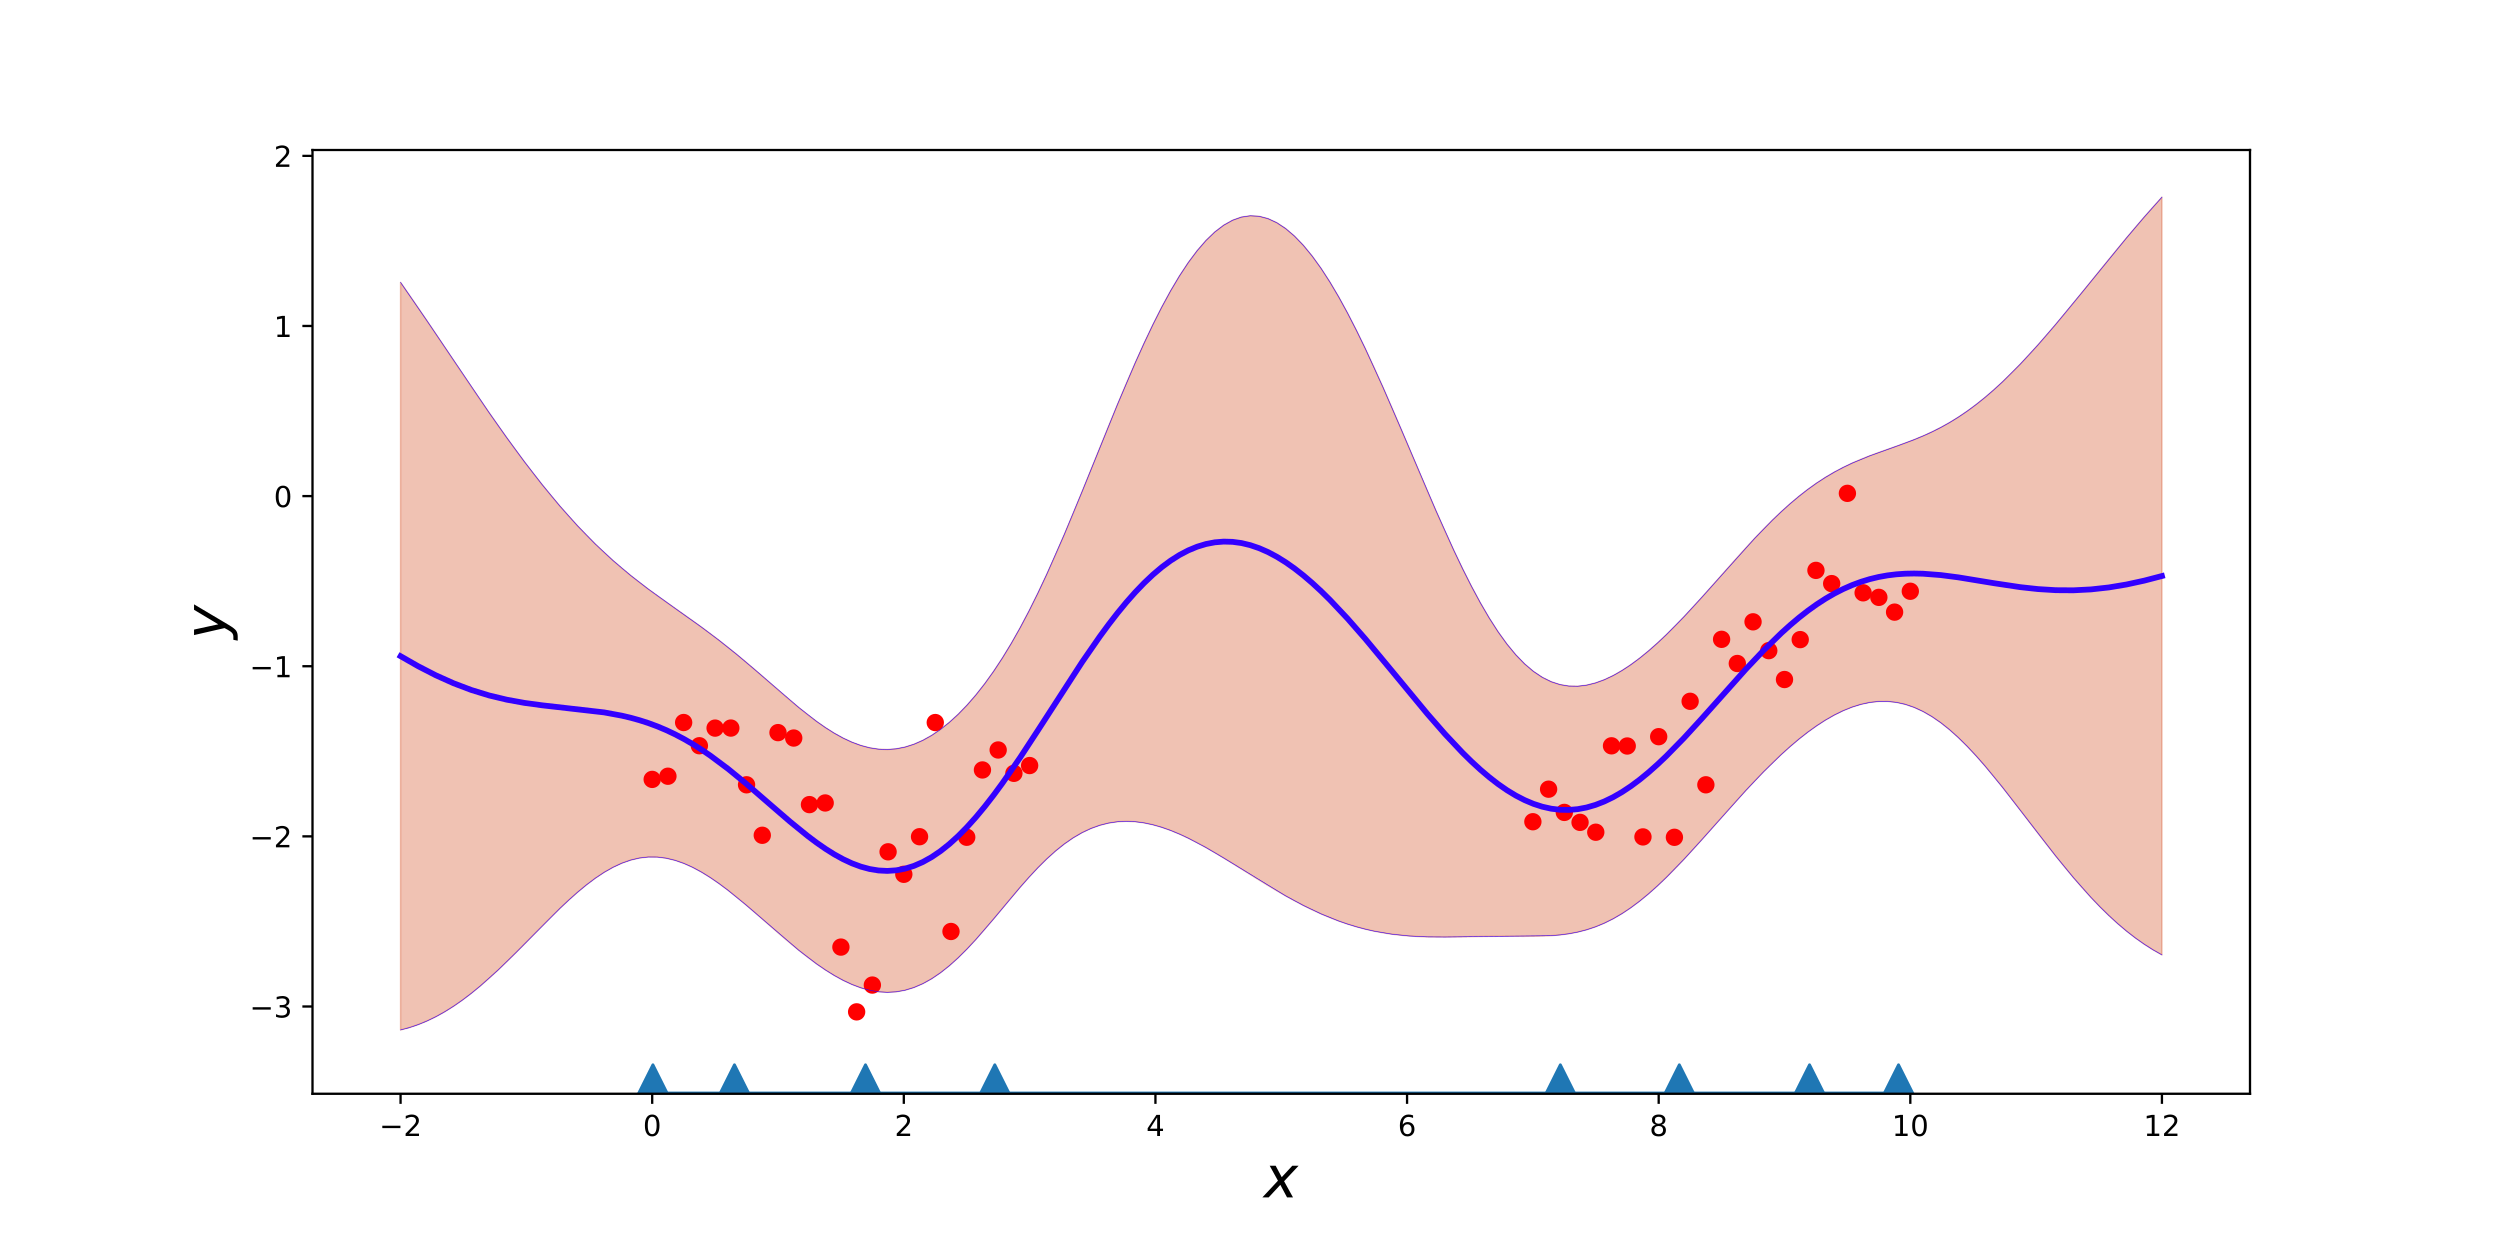 <?xml version="1.0" encoding="utf-8" standalone="no"?>
<!DOCTYPE svg PUBLIC "-//W3C//DTD SVG 1.1//EN"
  "http://www.w3.org/Graphics/SVG/1.1/DTD/svg11.dtd">
<!-- Created with matplotlib (http://matplotlib.org/) -->
<svg height="432pt" version="1.1" viewBox="0 0 864 432" width="864pt" xmlns="http://www.w3.org/2000/svg" xmlns:xlink="http://www.w3.org/1999/xlink">
 <defs>
  <style type="text/css">
*{stroke-linecap:butt;stroke-linejoin:round;}
  </style>
 </defs>
 <g id="figure_1">
  <g id="patch_1">
   <path d="M 0 432 
L 864 432 
L 864 0 
L 0 0 
z
" style="fill:none;"/>
  </g>
  <g id="axes_1">
   <g id="patch_2">
    <path d="M 108 378 
L 777.6 378 
L 777.6 51.84 
L 108 51.84 
z
" style="fill:none;"/>
   </g>
   <g id="patch_3">
    <path clip-path="url(#p004c464f3c)" d="M 138.436 97.595 
L 141.495 101.981 
L 144.554 106.429 
L 147.613 110.926 
L 150.672 115.458 
L 153.731 120.011 
L 156.79 124.571 
L 159.849 129.122 
L 162.908 133.651 
L 165.967 138.143 
L 169.026 142.585 
L 172.085 146.963 
L 175.144 151.265 
L 178.202 155.479 
L 181.261 159.595 
L 184.32 163.602 
L 187.379 167.491 
L 190.438 171.255 
L 193.497 174.888 
L 196.556 178.382 
L 199.615 181.736 
L 202.674 184.945 
L 205.733 188.01 
L 208.792 190.931 
L 211.851 193.711 
L 214.91 196.359 
L 217.969 198.882 
L 221.028 201.294 
L 224.086 203.612 
L 227.145 205.854 
L 230.204 208.043 
L 233.263 210.203 
L 236.322 212.357 
L 239.381 214.529 
L 242.44 216.738 
L 245.499 219.001 
L 248.558 221.331 
L 251.617 223.735 
L 254.676 226.214 
L 257.735 228.762 
L 260.794 231.369 
L 263.853 234.017 
L 266.911 236.687 
L 269.97 239.35 
L 273.029 241.978 
L 276.088 244.538 
L 279.147 246.994 
L 282.206 249.312 
L 285.265 251.455 
L 288.324 253.39 
L 291.383 255.084 
L 294.442 256.507 
L 297.501 257.633 
L 300.56 258.441 
L 303.619 258.912 
L 306.678 259.032 
L 309.737 258.792 
L 312.795 258.187 
L 315.854 257.213 
L 318.913 255.871 
L 321.972 254.162 
L 325.031 252.088 
L 328.09 249.652 
L 331.149 246.855 
L 334.208 243.696 
L 337.267 240.174 
L 340.326 236.285 
L 343.385 232.021 
L 346.444 227.379 
L 349.503 222.354 
L 352.562 216.944 
L 355.62 211.156 
L 358.679 205.001 
L 361.738 198.504 
L 364.797 191.697 
L 367.856 184.621 
L 370.915 177.329 
L 373.974 169.877 
L 377.033 162.328 
L 380.092 154.746 
L 383.151 147.199 
L 386.21 139.751 
L 389.269 132.466 
L 392.328 125.406 
L 395.387 118.628 
L 398.445 112.188 
L 401.504 106.134 
L 404.563 100.513 
L 407.622 95.365 
L 410.681 90.726 
L 413.74 86.629 
L 416.799 83.099 
L 419.858 80.159 
L 422.917 77.826 
L 425.976 76.113 
L 429.035 75.028 
L 432.094 74.574 
L 435.153 74.75 
L 438.212 75.554 
L 441.271 76.974 
L 444.329 78.999 
L 447.388 81.612 
L 450.447 84.793 
L 453.506 88.517 
L 456.565 92.757 
L 459.624 97.482 
L 462.683 102.657 
L 465.742 108.247 
L 468.801 114.208 
L 471.86 120.5 
L 474.919 127.074 
L 477.978 133.882 
L 481.037 140.873 
L 484.096 147.992 
L 487.154 155.186 
L 490.213 162.395 
L 493.272 169.562 
L 496.331 176.626 
L 499.39 183.529 
L 502.449 190.211 
L 505.508 196.612 
L 508.567 202.678 
L 511.626 208.354 
L 514.685 213.593 
L 517.744 218.353 
L 520.803 222.599 
L 523.862 226.306 
L 526.921 229.46 
L 529.98 232.056 
L 533.038 234.1 
L 536.097 235.608 
L 539.156 236.601 
L 542.215 237.109 
L 545.274 237.162 
L 548.333 236.793 
L 551.392 236.034 
L 554.451 234.918 
L 557.51 233.474 
L 560.569 231.729 
L 563.628 229.709 
L 566.687 227.439 
L 569.746 224.943 
L 572.805 222.243 
L 575.863 219.361 
L 578.922 216.321 
L 581.981 213.146 
L 585.04 209.861 
L 588.099 206.491 
L 591.158 203.063 
L 594.217 199.603 
L 597.276 196.14 
L 600.335 192.702 
L 603.394 189.316 
L 606.453 186.01 
L 609.512 182.809 
L 612.571 179.737 
L 615.63 176.815 
L 618.689 174.06 
L 621.747 171.488 
L 624.806 169.106 
L 627.865 166.92 
L 630.924 164.931 
L 633.983 163.131 
L 637.042 161.509 
L 640.101 160.048 
L 643.16 158.727 
L 646.219 157.516 
L 649.278 156.385 
L 652.337 155.299 
L 655.396 154.221 
L 658.455 153.115 
L 661.514 151.945 
L 664.572 150.679 
L 667.631 149.288 
L 670.69 147.748 
L 673.749 146.042 
L 676.808 144.156 
L 679.867 142.083 
L 682.926 139.82 
L 685.985 137.369 
L 689.044 134.735 
L 692.103 131.926 
L 695.162 128.952 
L 698.221 125.825 
L 701.28 122.56 
L 704.339 119.171 
L 707.398 115.675 
L 710.456 112.088 
L 713.515 108.428 
L 716.574 104.712 
L 719.633 100.958 
L 722.692 97.183 
L 725.751 93.405 
L 728.81 89.639 
L 731.869 85.902 
L 734.928 82.209 
L 737.987 78.574 
L 741.046 75.01 
L 744.105 71.528 
L 747.164 68.14 
L 747.164 330.008 
L 744.105 328.275 
L 741.046 326.329 
L 737.987 324.168 
L 734.928 321.791 
L 731.869 319.2 
L 728.81 316.4 
L 725.751 313.4 
L 722.692 310.208 
L 719.633 306.84 
L 716.574 303.31 
L 713.515 299.638 
L 710.456 295.846 
L 707.398 291.959 
L 704.339 288.005 
L 701.28 284.013 
L 698.221 280.017 
L 695.162 276.049 
L 692.103 272.147 
L 689.044 268.347 
L 685.985 264.688 
L 682.926 261.205 
L 679.867 257.936 
L 676.808 254.915 
L 673.749 252.173 
L 670.69 249.737 
L 667.631 247.631 
L 664.572 245.871 
L 661.514 244.466 
L 658.455 243.423 
L 655.396 242.739 
L 652.337 242.408 
L 649.278 242.419 
L 646.219 242.76 
L 643.16 243.414 
L 640.101 244.365 
L 637.042 245.598 
L 633.983 247.094 
L 630.924 248.838 
L 627.865 250.816 
L 624.806 253.01 
L 621.747 255.407 
L 618.689 257.991 
L 615.63 260.747 
L 612.571 263.659 
L 609.512 266.71 
L 606.453 269.882 
L 603.394 273.155 
L 600.335 276.51 
L 597.276 279.923 
L 594.217 283.37 
L 591.158 286.826 
L 588.099 290.264 
L 585.04 293.655 
L 581.981 296.971 
L 578.922 300.183 
L 575.863 303.26 
L 572.805 306.176 
L 569.746 308.904 
L 566.687 311.421 
L 563.628 313.707 
L 560.569 315.746 
L 557.51 317.529 
L 554.451 319.052 
L 551.392 320.318 
L 548.333 321.337 
L 545.274 322.126 
L 542.215 322.707 
L 539.156 323.109 
L 536.097 323.365 
L 533.038 323.508 
L 529.98 323.573 
L 526.921 323.591 
L 523.862 323.586 
L 520.803 323.579 
L 517.744 323.584 
L 514.685 323.606 
L 511.626 323.646 
L 508.567 323.698 
L 505.508 323.756 
L 502.449 323.806 
L 499.39 323.836 
L 496.331 323.833 
L 493.272 323.783 
L 490.213 323.672 
L 487.154 323.488 
L 484.096 323.22 
L 481.037 322.857 
L 477.978 322.39 
L 474.919 321.814 
L 471.86 321.121 
L 468.801 320.308 
L 465.742 319.374 
L 462.683 318.317 
L 459.624 317.14 
L 456.565 315.846 
L 453.506 314.439 
L 450.447 312.927 
L 447.388 311.318 
L 444.329 309.623 
L 441.271 307.853 
L 438.212 306.023 
L 435.153 304.146 
L 432.094 302.24 
L 429.035 300.322 
L 425.976 298.411 
L 422.917 296.527 
L 419.858 294.691 
L 416.799 292.924 
L 413.74 291.249 
L 410.681 289.687 
L 407.622 288.263 
L 404.563 286.998 
L 401.504 285.915 
L 398.445 285.037 
L 395.387 284.386 
L 392.328 283.982 
L 389.269 283.845 
L 386.21 283.995 
L 383.151 284.448 
L 380.092 285.219 
L 377.033 286.32 
L 373.974 287.759 
L 370.915 289.539 
L 367.856 291.658 
L 364.797 294.105 
L 361.738 296.862 
L 358.679 299.899 
L 355.62 303.177 
L 352.562 306.646 
L 349.503 310.25 
L 346.444 313.923 
L 343.385 317.598 
L 340.326 321.207 
L 337.267 324.684 
L 334.208 327.971 
L 331.149 331.013 
L 328.09 333.765 
L 325.031 336.192 
L 321.972 338.266 
L 318.913 339.968 
L 315.854 341.287 
L 312.795 342.221 
L 309.737 342.772 
L 306.678 342.948 
L 303.619 342.764 
L 300.56 342.236 
L 297.501 341.385 
L 294.442 340.234 
L 291.383 338.806 
L 288.324 337.127 
L 285.265 335.223 
L 282.206 333.123 
L 279.147 330.852 
L 276.088 328.441 
L 273.029 325.917 
L 269.97 323.311 
L 266.911 320.653 
L 263.853 317.974 
L 260.794 315.306 
L 257.735 312.682 
L 254.676 310.135 
L 251.617 307.699 
L 248.558 305.409 
L 245.499 303.299 
L 242.44 301.404 
L 239.381 299.755 
L 236.322 298.384 
L 233.263 297.32 
L 230.204 296.586 
L 227.145 296.202 
L 224.086 296.181 
L 221.028 296.528 
L 217.969 297.244 
L 214.91 298.319 
L 211.851 299.739 
L 208.792 301.481 
L 205.733 303.519 
L 202.674 305.821 
L 199.615 308.353 
L 196.556 311.078 
L 193.497 313.958 
L 190.438 316.953 
L 187.379 320.025 
L 184.32 323.138 
L 181.261 326.254 
L 178.202 329.34 
L 175.144 332.364 
L 172.085 335.295 
L 169.026 338.107 
L 165.967 340.777 
L 162.908 343.283 
L 159.849 345.607 
L 156.79 347.735 
L 153.731 349.655 
L 150.672 351.359 
L 147.613 352.842 
L 144.554 354.101 
L 141.495 355.137 
L 138.436 355.951 
z
" style="fill:#cc3300;opacity:0.3;stroke:#cc3300;stroke-linejoin:miter;stroke-width:0.5;"/>
   </g>
   <g id="matplotlib.axis_1">
    <g id="xtick_1">
     <g id="line2d_1">
      <defs>
       <path d="M 0 0 
L 0 3.5 
" id="m54a37ba4bb" style="stroke:#000000;stroke-width:0.8;"/>
      </defs>
      <g>
       <use style="stroke:#000000;stroke-width:0.8;" x="138.436" xlink:href="#m54a37ba4bb" y="378"/>
      </g>
     </g>
     <g id="text_1">
      <!-- −2 -->
      <defs>
       <path d="M 10.594 35.5 
L 73.188 35.5 
L 73.188 27.203 
L 10.594 27.203 
z
" id="DejaVuSans-2212"/>
       <path d="M 19.188 8.297 
L 53.609 8.297 
L 53.609 0 
L 7.328 0 
L 7.328 8.297 
Q 12.938 14.109 22.625 23.891 
Q 32.328 33.688 34.812 36.531 
Q 39.547 41.844 41.422 45.531 
Q 43.312 49.219 43.312 52.781 
Q 43.312 58.594 39.234 62.25 
Q 35.156 65.922 28.609 65.922 
Q 23.969 65.922 18.812 64.312 
Q 13.672 62.703 7.812 59.422 
L 7.812 69.391 
Q 13.766 71.781 18.938 73 
Q 24.125 74.219 28.422 74.219 
Q 39.75 74.219 46.484 68.547 
Q 53.219 62.891 53.219 53.422 
Q 53.219 48.922 51.531 44.891 
Q 49.859 40.875 45.406 35.406 
Q 44.188 33.984 37.641 27.219 
Q 31.109 20.453 19.188 8.297 
z
" id="DejaVuSans-32"/>
      </defs>
      <g transform="translate(131.065 392.598)scale(0.1 -0.1)">
       <use xlink:href="#DejaVuSans-2212"/>
       <use x="83.789" xlink:href="#DejaVuSans-32"/>
      </g>
     </g>
    </g>
    <g id="xtick_2">
     <g id="line2d_2">
      <g>
       <use style="stroke:#000000;stroke-width:0.8;" x="225.397" xlink:href="#m54a37ba4bb" y="378"/>
      </g>
     </g>
     <g id="text_2">
      <!-- 0 -->
      <defs>
       <path d="M 31.781 66.406 
Q 24.172 66.406 20.328 58.906 
Q 16.5 51.422 16.5 36.375 
Q 16.5 21.391 20.328 13.891 
Q 24.172 6.391 31.781 6.391 
Q 39.453 6.391 43.281 13.891 
Q 47.125 21.391 47.125 36.375 
Q 47.125 51.422 43.281 58.906 
Q 39.453 66.406 31.781 66.406 
z
M 31.781 74.219 
Q 44.047 74.219 50.516 64.516 
Q 56.984 54.828 56.984 36.375 
Q 56.984 17.969 50.516 8.266 
Q 44.047 -1.422 31.781 -1.422 
Q 19.531 -1.422 13.062 8.266 
Q 6.594 17.969 6.594 36.375 
Q 6.594 54.828 13.062 64.516 
Q 19.531 74.219 31.781 74.219 
z
" id="DejaVuSans-30"/>
      </defs>
      <g transform="translate(222.216 392.598)scale(0.1 -0.1)">
       <use xlink:href="#DejaVuSans-30"/>
      </g>
     </g>
    </g>
    <g id="xtick_3">
     <g id="line2d_3">
      <g>
       <use style="stroke:#000000;stroke-width:0.8;" x="312.358" xlink:href="#m54a37ba4bb" y="378"/>
      </g>
     </g>
     <g id="text_3">
      <!-- 2 -->
      <g transform="translate(309.177 392.598)scale(0.1 -0.1)">
       <use xlink:href="#DejaVuSans-32"/>
      </g>
     </g>
    </g>
    <g id="xtick_4">
     <g id="line2d_4">
      <g>
       <use style="stroke:#000000;stroke-width:0.8;" x="399.319" xlink:href="#m54a37ba4bb" y="378"/>
      </g>
     </g>
     <g id="text_4">
      <!-- 4 -->
      <defs>
       <path d="M 37.797 64.312 
L 12.891 25.391 
L 37.797 25.391 
z
M 35.203 72.906 
L 47.609 72.906 
L 47.609 25.391 
L 58.016 25.391 
L 58.016 17.188 
L 47.609 17.188 
L 47.609 0 
L 37.797 0 
L 37.797 17.188 
L 4.891 17.188 
L 4.891 26.703 
z
" id="DejaVuSans-34"/>
      </defs>
      <g transform="translate(396.138 392.598)scale(0.1 -0.1)">
       <use xlink:href="#DejaVuSans-34"/>
      </g>
     </g>
    </g>
    <g id="xtick_5">
     <g id="line2d_5">
      <g>
       <use style="stroke:#000000;stroke-width:0.8;" x="486.281" xlink:href="#m54a37ba4bb" y="378"/>
      </g>
     </g>
     <g id="text_5">
      <!-- 6 -->
      <defs>
       <path d="M 33.016 40.375 
Q 26.375 40.375 22.484 35.828 
Q 18.609 31.297 18.609 23.391 
Q 18.609 15.531 22.484 10.953 
Q 26.375 6.391 33.016 6.391 
Q 39.656 6.391 43.531 10.953 
Q 47.406 15.531 47.406 23.391 
Q 47.406 31.297 43.531 35.828 
Q 39.656 40.375 33.016 40.375 
z
M 52.594 71.297 
L 52.594 62.312 
Q 48.875 64.062 45.094 64.984 
Q 41.312 65.922 37.594 65.922 
Q 27.828 65.922 22.672 59.328 
Q 17.531 52.734 16.797 39.406 
Q 19.672 43.656 24.016 45.922 
Q 28.375 48.188 33.594 48.188 
Q 44.578 48.188 50.953 41.516 
Q 57.328 34.859 57.328 23.391 
Q 57.328 12.156 50.688 5.359 
Q 44.047 -1.422 33.016 -1.422 
Q 20.359 -1.422 13.672 8.266 
Q 6.984 17.969 6.984 36.375 
Q 6.984 53.656 15.188 63.938 
Q 23.391 74.219 37.203 74.219 
Q 40.922 74.219 44.703 73.484 
Q 48.484 72.75 52.594 71.297 
z
" id="DejaVuSans-36"/>
      </defs>
      <g transform="translate(483.099 392.598)scale(0.1 -0.1)">
       <use xlink:href="#DejaVuSans-36"/>
      </g>
     </g>
    </g>
    <g id="xtick_6">
     <g id="line2d_6">
      <g>
       <use style="stroke:#000000;stroke-width:0.8;" x="573.242" xlink:href="#m54a37ba4bb" y="378"/>
      </g>
     </g>
     <g id="text_6">
      <!-- 8 -->
      <defs>
       <path d="M 31.781 34.625 
Q 24.75 34.625 20.719 30.859 
Q 16.703 27.094 16.703 20.516 
Q 16.703 13.922 20.719 10.156 
Q 24.75 6.391 31.781 6.391 
Q 38.812 6.391 42.859 10.172 
Q 46.922 13.969 46.922 20.516 
Q 46.922 27.094 42.891 30.859 
Q 38.875 34.625 31.781 34.625 
z
M 21.922 38.812 
Q 15.578 40.375 12.031 44.719 
Q 8.5 49.078 8.5 55.328 
Q 8.5 64.062 14.719 69.141 
Q 20.953 74.219 31.781 74.219 
Q 42.672 74.219 48.875 69.141 
Q 55.078 64.062 55.078 55.328 
Q 55.078 49.078 51.531 44.719 
Q 48 40.375 41.703 38.812 
Q 48.828 37.156 52.797 32.312 
Q 56.781 27.484 56.781 20.516 
Q 56.781 9.906 50.312 4.234 
Q 43.844 -1.422 31.781 -1.422 
Q 19.734 -1.422 13.25 4.234 
Q 6.781 9.906 6.781 20.516 
Q 6.781 27.484 10.781 32.312 
Q 14.797 37.156 21.922 38.812 
z
M 18.312 54.391 
Q 18.312 48.734 21.844 45.562 
Q 25.391 42.391 31.781 42.391 
Q 38.141 42.391 41.719 45.562 
Q 45.312 48.734 45.312 54.391 
Q 45.312 60.062 41.719 63.234 
Q 38.141 66.406 31.781 66.406 
Q 25.391 66.406 21.844 63.234 
Q 18.312 60.062 18.312 54.391 
z
" id="DejaVuSans-38"/>
      </defs>
      <g transform="translate(570.06 392.598)scale(0.1 -0.1)">
       <use xlink:href="#DejaVuSans-38"/>
      </g>
     </g>
    </g>
    <g id="xtick_7">
     <g id="line2d_7">
      <g>
       <use style="stroke:#000000;stroke-width:0.8;" x="660.203" xlink:href="#m54a37ba4bb" y="378"/>
      </g>
     </g>
     <g id="text_7">
      <!-- 10 -->
      <defs>
       <path d="M 12.406 8.297 
L 28.516 8.297 
L 28.516 63.922 
L 10.984 60.406 
L 10.984 69.391 
L 28.422 72.906 
L 38.281 72.906 
L 38.281 8.297 
L 54.391 8.297 
L 54.391 0 
L 12.406 0 
z
" id="DejaVuSans-31"/>
      </defs>
      <g transform="translate(653.84 392.598)scale(0.1 -0.1)">
       <use xlink:href="#DejaVuSans-31"/>
       <use x="63.623" xlink:href="#DejaVuSans-30"/>
      </g>
     </g>
    </g>
    <g id="xtick_8">
     <g id="line2d_8">
      <g>
       <use style="stroke:#000000;stroke-width:0.8;" x="747.164" xlink:href="#m54a37ba4bb" y="378"/>
      </g>
     </g>
     <g id="text_8">
      <!-- 12 -->
      <g transform="translate(740.801 392.598)scale(0.1 -0.1)">
       <use xlink:href="#DejaVuSans-31"/>
       <use x="63.623" xlink:href="#DejaVuSans-32"/>
      </g>
     </g>
    </g>
    <g id="text_9">
     <!-- $x$ -->
     <defs>
      <path d="M 60.016 54.688 
L 34.906 27.875 
L 50.297 0 
L 39.984 0 
L 28.422 21.688 
L 8.297 0 
L -2.594 0 
L 24.312 28.812 
L 10.016 54.688 
L 20.312 54.688 
L 30.812 34.906 
L 49.125 54.688 
z
" id="DejaVuSans-Oblique-78"/>
     </defs>
     <g transform="translate(436.8 413.875)scale(0.2 -0.2)">
      <use transform="translate(0 0.312)" xlink:href="#DejaVuSans-Oblique-78"/>
     </g>
    </g>
   </g>
   <g id="matplotlib.axis_2">
    <g id="ytick_1">
     <g id="line2d_9">
      <defs>
       <path d="M 0 0 
L -3.5 0 
" id="m4642909f10" style="stroke:#000000;stroke-width:0.8;"/>
      </defs>
      <g>
       <use style="stroke:#000000;stroke-width:0.8;" x="108" xlink:href="#m4642909f10" y="347.845"/>
      </g>
     </g>
     <g id="text_10">
      <!-- −3 -->
      <defs>
       <path d="M 40.578 39.312 
Q 47.656 37.797 51.625 33 
Q 55.609 28.219 55.609 21.188 
Q 55.609 10.406 48.188 4.484 
Q 40.766 -1.422 27.094 -1.422 
Q 22.516 -1.422 17.656 -0.516 
Q 12.797 0.391 7.625 2.203 
L 7.625 11.719 
Q 11.719 9.328 16.594 8.109 
Q 21.484 6.891 26.812 6.891 
Q 36.078 6.891 40.938 10.547 
Q 45.797 14.203 45.797 21.188 
Q 45.797 27.641 41.281 31.266 
Q 36.766 34.906 28.719 34.906 
L 20.219 34.906 
L 20.219 43.016 
L 29.109 43.016 
Q 36.375 43.016 40.234 45.922 
Q 44.094 48.828 44.094 54.297 
Q 44.094 59.906 40.109 62.906 
Q 36.141 65.922 28.719 65.922 
Q 24.656 65.922 20.016 65.031 
Q 15.375 64.156 9.812 62.312 
L 9.812 71.094 
Q 15.438 72.656 20.344 73.438 
Q 25.25 74.219 29.594 74.219 
Q 40.828 74.219 47.359 69.109 
Q 53.906 64.016 53.906 55.328 
Q 53.906 49.266 50.438 45.094 
Q 46.969 40.922 40.578 39.312 
z
" id="DejaVuSans-33"/>
      </defs>
      <g transform="translate(86.258 351.644)scale(0.1 -0.1)">
       <use xlink:href="#DejaVuSans-2212"/>
       <use x="83.789" xlink:href="#DejaVuSans-33"/>
      </g>
     </g>
    </g>
    <g id="ytick_2">
     <g id="line2d_10">
      <g>
       <use style="stroke:#000000;stroke-width:0.8;" x="108" xlink:href="#m4642909f10" y="289.049"/>
      </g>
     </g>
     <g id="text_11">
      <!-- −2 -->
      <g transform="translate(86.258 292.848)scale(0.1 -0.1)">
       <use xlink:href="#DejaVuSans-2212"/>
       <use x="83.789" xlink:href="#DejaVuSans-32"/>
      </g>
     </g>
    </g>
    <g id="ytick_3">
     <g id="line2d_11">
      <g>
       <use style="stroke:#000000;stroke-width:0.8;" x="108" xlink:href="#m4642909f10" y="230.254"/>
      </g>
     </g>
     <g id="text_12">
      <!-- −1 -->
      <g transform="translate(86.258 234.053)scale(0.1 -0.1)">
       <use xlink:href="#DejaVuSans-2212"/>
       <use x="83.789" xlink:href="#DejaVuSans-31"/>
      </g>
     </g>
    </g>
    <g id="ytick_4">
     <g id="line2d_12">
      <g>
       <use style="stroke:#000000;stroke-width:0.8;" x="108" xlink:href="#m4642909f10" y="171.458"/>
      </g>
     </g>
     <g id="text_13">
      <!-- 0 -->
      <g transform="translate(94.638 175.257)scale(0.1 -0.1)">
       <use xlink:href="#DejaVuSans-30"/>
      </g>
     </g>
    </g>
    <g id="ytick_5">
     <g id="line2d_13">
      <g>
       <use style="stroke:#000000;stroke-width:0.8;" x="108" xlink:href="#m4642909f10" y="112.662"/>
      </g>
     </g>
     <g id="text_14">
      <!-- 1 -->
      <g transform="translate(94.638 116.462)scale(0.1 -0.1)">
       <use xlink:href="#DejaVuSans-31"/>
      </g>
     </g>
    </g>
    <g id="ytick_6">
     <g id="line2d_14">
      <g>
       <use style="stroke:#000000;stroke-width:0.8;" x="108" xlink:href="#m4642909f10" y="53.867"/>
      </g>
     </g>
     <g id="text_15">
      <!-- 2 -->
      <g transform="translate(94.638 57.666)scale(0.1 -0.1)">
       <use xlink:href="#DejaVuSans-32"/>
      </g>
     </g>
    </g>
    <g id="text_16">
     <!-- $y$ -->
     <defs>
      <path d="M 24.812 -5.078 
Q 18.562 -15.578 14.625 -18.188 
Q 10.688 -20.797 4.594 -20.797 
L -2.484 -20.797 
L -0.984 -13.281 
L 4.203 -13.281 
Q 7.953 -13.281 10.594 -11.234 
Q 13.234 -9.188 16.5 -3.219 
L 19.281 2 
L 7.172 54.688 
L 16.703 54.688 
L 25.781 12.797 
L 50.875 54.688 
L 60.297 54.688 
z
" id="DejaVuSans-Oblique-79"/>
     </defs>
     <g transform="translate(78.058 220.92)rotate(-90)scale(0.2 -0.2)">
      <use transform="translate(0 0.312)" xlink:href="#DejaVuSans-Oblique-79"/>
     </g>
    </g>
   </g>
   <g id="line2d_15">
    <defs>
     <path d="M 0 2.5 
C 0.663 2.5 1.299 2.237 1.768 1.768 
C 2.237 1.299 2.5 0.663 2.5 0 
C 2.5 -0.663 2.237 -1.299 1.768 -1.768 
C 1.299 -2.237 0.663 -2.5 0 -2.5 
C -0.663 -2.5 -1.299 -2.237 -1.768 -1.768 
C -2.237 -1.299 -2.5 -0.663 -2.5 0 
C -2.5 0.663 -2.237 1.299 -1.768 1.768 
C -1.299 2.237 -0.663 2.5 0 2.5 
z
" id="m8ef4240f0d" style="stroke:#ff0000;"/>
    </defs>
    <g clip-path="url(#p004c464f3c)">
     <use style="fill:#ff0000;stroke:#ff0000;" x="225.397" xlink:href="#m8ef4240f0d" y="269.362"/>
     <use style="fill:#ff0000;stroke:#ff0000;" x="230.832" xlink:href="#m8ef4240f0d" y="268.266"/>
     <use style="fill:#ff0000;stroke:#ff0000;" x="236.268" xlink:href="#m8ef4240f0d" y="249.704"/>
     <use style="fill:#ff0000;stroke:#ff0000;" x="241.703" xlink:href="#m8ef4240f0d" y="257.728"/>
     <use style="fill:#ff0000;stroke:#ff0000;" x="247.138" xlink:href="#m8ef4240f0d" y="251.635"/>
     <use style="fill:#ff0000;stroke:#ff0000;" x="252.573" xlink:href="#m8ef4240f0d" y="251.62"/>
     <use style="fill:#ff0000;stroke:#ff0000;" x="258.008" xlink:href="#m8ef4240f0d" y="271.226"/>
     <use style="fill:#ff0000;stroke:#ff0000;" x="263.443" xlink:href="#m8ef4240f0d" y="288.673"/>
     <use style="fill:#ff0000;stroke:#ff0000;" x="268.878" xlink:href="#m8ef4240f0d" y="253.194"/>
     <use style="fill:#ff0000;stroke:#ff0000;" x="274.313" xlink:href="#m8ef4240f0d" y="255.068"/>
     <use style="fill:#ff0000;stroke:#ff0000;" x="279.748" xlink:href="#m8ef4240f0d" y="278.076"/>
     <use style="fill:#ff0000;stroke:#ff0000;" x="285.183" xlink:href="#m8ef4240f0d" y="277.506"/>
     <use style="fill:#ff0000;stroke:#ff0000;" x="290.618" xlink:href="#m8ef4240f0d" y="327.315"/>
     <use style="fill:#ff0000;stroke:#ff0000;" x="296.053" xlink:href="#m8ef4240f0d" y="349.701"/>
     <use style="fill:#ff0000;stroke:#ff0000;" x="301.488" xlink:href="#m8ef4240f0d" y="340.438"/>
     <use style="fill:#ff0000;stroke:#ff0000;" x="306.923" xlink:href="#m8ef4240f0d" y="294.387"/>
     <use style="fill:#ff0000;stroke:#ff0000;" x="312.358" xlink:href="#m8ef4240f0d" y="302.159"/>
     <use style="fill:#ff0000;stroke:#ff0000;" x="317.794" xlink:href="#m8ef4240f0d" y="289.169"/>
     <use style="fill:#ff0000;stroke:#ff0000;" x="323.229" xlink:href="#m8ef4240f0d" y="249.716"/>
     <use style="fill:#ff0000;stroke:#ff0000;" x="328.664" xlink:href="#m8ef4240f0d" y="321.921"/>
     <use style="fill:#ff0000;stroke:#ff0000;" x="334.099" xlink:href="#m8ef4240f0d" y="289.355"/>
     <use style="fill:#ff0000;stroke:#ff0000;" x="339.534" xlink:href="#m8ef4240f0d" y="266.097"/>
     <use style="fill:#ff0000;stroke:#ff0000;" x="344.969" xlink:href="#m8ef4240f0d" y="259.193"/>
     <use style="fill:#ff0000;stroke:#ff0000;" x="350.404" xlink:href="#m8ef4240f0d" y="267.263"/>
     <use style="fill:#ff0000;stroke:#ff0000;" x="355.839" xlink:href="#m8ef4240f0d" y="264.572"/>
     <use style="fill:#ff0000;stroke:#ff0000;" x="529.761" xlink:href="#m8ef4240f0d" y="283.991"/>
     <use style="fill:#ff0000;stroke:#ff0000;" x="535.196" xlink:href="#m8ef4240f0d" y="272.743"/>
     <use style="fill:#ff0000;stroke:#ff0000;" x="540.631" xlink:href="#m8ef4240f0d" y="280.769"/>
     <use style="fill:#ff0000;stroke:#ff0000;" x="546.066" xlink:href="#m8ef4240f0d" y="284.211"/>
     <use style="fill:#ff0000;stroke:#ff0000;" x="551.501" xlink:href="#m8ef4240f0d" y="287.617"/>
     <use style="fill:#ff0000;stroke:#ff0000;" x="556.936" xlink:href="#m8ef4240f0d" y="257.755"/>
     <use style="fill:#ff0000;stroke:#ff0000;" x="562.371" xlink:href="#m8ef4240f0d" y="257.819"/>
     <use style="fill:#ff0000;stroke:#ff0000;" x="567.806" xlink:href="#m8ef4240f0d" y="289.237"/>
     <use style="fill:#ff0000;stroke:#ff0000;" x="573.242" xlink:href="#m8ef4240f0d" y="254.598"/>
     <use style="fill:#ff0000;stroke:#ff0000;" x="578.677" xlink:href="#m8ef4240f0d" y="289.371"/>
     <use style="fill:#ff0000;stroke:#ff0000;" x="584.112" xlink:href="#m8ef4240f0d" y="242.37"/>
     <use style="fill:#ff0000;stroke:#ff0000;" x="589.547" xlink:href="#m8ef4240f0d" y="271.228"/>
     <use style="fill:#ff0000;stroke:#ff0000;" x="594.982" xlink:href="#m8ef4240f0d" y="220.95"/>
     <use style="fill:#ff0000;stroke:#ff0000;" x="600.417" xlink:href="#m8ef4240f0d" y="229.304"/>
     <use style="fill:#ff0000;stroke:#ff0000;" x="605.852" xlink:href="#m8ef4240f0d" y="214.904"/>
     <use style="fill:#ff0000;stroke:#ff0000;" x="611.287" xlink:href="#m8ef4240f0d" y="224.862"/>
     <use style="fill:#ff0000;stroke:#ff0000;" x="616.722" xlink:href="#m8ef4240f0d" y="234.842"/>
     <use style="fill:#ff0000;stroke:#ff0000;" x="622.157" xlink:href="#m8ef4240f0d" y="221.052"/>
     <use style="fill:#ff0000;stroke:#ff0000;" x="627.592" xlink:href="#m8ef4240f0d" y="197.124"/>
     <use style="fill:#ff0000;stroke:#ff0000;" x="633.027" xlink:href="#m8ef4240f0d" y="201.698"/>
     <use style="fill:#ff0000;stroke:#ff0000;" x="638.462" xlink:href="#m8ef4240f0d" y="170.502"/>
     <use style="fill:#ff0000;stroke:#ff0000;" x="643.897" xlink:href="#m8ef4240f0d" y="204.881"/>
     <use style="fill:#ff0000;stroke:#ff0000;" x="649.332" xlink:href="#m8ef4240f0d" y="206.447"/>
     <use style="fill:#ff0000;stroke:#ff0000;" x="654.768" xlink:href="#m8ef4240f0d" y="211.552"/>
     <use style="fill:#ff0000;stroke:#ff0000;" x="660.203" xlink:href="#m8ef4240f0d" y="204.337"/>
    </g>
   </g>
   <g id="line2d_16">
    <path clip-path="url(#p004c464f3c)" d="M 138.436 226.773 
L 144.554 230.265 
L 150.672 233.409 
L 156.79 236.153 
L 162.908 238.467 
L 169.026 240.346 
L 175.144 241.814 
L 181.261 242.924 
L 187.379 243.758 
L 208.792 246.206 
L 214.91 247.339 
L 217.969 248.063 
L 221.028 248.911 
L 224.086 249.896 
L 227.145 251.028 
L 230.204 252.315 
L 233.263 253.762 
L 236.322 255.371 
L 239.381 257.142 
L 242.44 259.071 
L 245.499 261.15 
L 251.617 265.717 
L 257.735 270.722 
L 266.911 278.67 
L 273.029 283.948 
L 279.147 288.923 
L 282.206 291.217 
L 285.265 293.339 
L 288.324 295.258 
L 291.383 296.945 
L 294.442 298.37 
L 297.501 299.509 
L 300.56 300.339 
L 303.619 300.838 
L 306.678 300.99 
L 309.737 300.782 
L 312.795 300.204 
L 315.854 299.25 
L 318.913 297.919 
L 321.972 296.214 
L 325.031 294.14 
L 328.09 291.709 
L 331.149 288.934 
L 334.208 285.834 
L 337.267 282.429 
L 340.326 278.746 
L 343.385 274.81 
L 346.444 270.651 
L 352.562 261.795 
L 358.679 252.45 
L 373.974 228.818 
L 380.092 219.983 
L 383.151 215.823 
L 386.21 211.873 
L 389.269 208.155 
L 392.328 204.694 
L 395.387 201.507 
L 398.445 198.612 
L 401.504 196.025 
L 404.563 193.755 
L 407.622 191.814 
L 410.681 190.207 
L 413.74 188.939 
L 416.799 188.012 
L 419.858 187.425 
L 422.917 187.177 
L 425.976 187.262 
L 429.035 187.675 
L 432.094 188.407 
L 435.153 189.448 
L 438.212 190.788 
L 441.271 192.414 
L 444.329 194.311 
L 447.388 196.465 
L 450.447 198.86 
L 453.506 201.478 
L 456.565 204.301 
L 459.624 207.311 
L 465.742 213.81 
L 471.86 220.81 
L 481.037 231.865 
L 493.272 246.672 
L 499.39 253.683 
L 505.508 260.184 
L 508.567 263.188 
L 511.626 266 
L 514.685 268.6 
L 517.744 270.969 
L 520.803 273.089 
L 523.862 274.946 
L 526.921 276.525 
L 529.98 277.815 
L 533.038 278.804 
L 536.097 279.486 
L 539.156 279.855 
L 542.215 279.908 
L 545.274 279.644 
L 548.333 279.065 
L 551.392 278.176 
L 554.451 276.985 
L 557.51 275.501 
L 560.569 273.737 
L 563.628 271.708 
L 566.687 269.43 
L 569.746 266.924 
L 572.805 264.209 
L 575.863 261.311 
L 581.981 255.059 
L 588.099 248.378 
L 603.394 231.236 
L 609.512 224.76 
L 615.63 218.781 
L 618.689 216.026 
L 621.747 213.447 
L 624.806 211.058 
L 627.865 208.868 
L 630.924 206.885 
L 633.983 205.112 
L 637.042 203.553 
L 640.101 202.207 
L 643.16 201.07 
L 646.219 200.138 
L 649.278 199.402 
L 652.337 198.853 
L 655.396 198.48 
L 658.455 198.269 
L 661.514 198.206 
L 664.572 198.275 
L 670.69 198.743 
L 676.808 199.535 
L 689.044 201.541 
L 698.221 202.921 
L 704.339 203.588 
L 710.456 203.967 
L 716.574 204.011 
L 722.692 203.696 
L 728.81 203.02 
L 734.928 202 
L 741.046 200.67 
L 747.164 199.074 
L 747.164 199.074 
" style="fill:none;stroke:#3300ff;stroke-linecap:square;stroke-width:2;"/>
   </g>
   <g id="line2d_17">
    <path clip-path="url(#p004c464f3c)" d="M 138.436 97.595 
L 147.613 110.926 
L 169.026 142.585 
L 175.144 151.265 
L 181.261 159.595 
L 187.379 167.491 
L 193.497 174.888 
L 199.615 181.736 
L 205.733 188.01 
L 211.851 193.711 
L 217.969 198.882 
L 224.086 203.612 
L 233.263 210.203 
L 242.44 216.738 
L 248.558 221.331 
L 254.676 226.214 
L 260.794 231.369 
L 276.088 244.538 
L 282.206 249.312 
L 285.265 251.455 
L 288.324 253.39 
L 291.383 255.084 
L 294.442 256.507 
L 297.501 257.633 
L 300.56 258.441 
L 303.619 258.912 
L 306.678 259.032 
L 309.737 258.792 
L 312.795 258.187 
L 315.854 257.213 
L 318.913 255.871 
L 321.972 254.162 
L 325.031 252.088 
L 328.09 249.652 
L 331.149 246.855 
L 334.208 243.696 
L 337.267 240.174 
L 340.326 236.285 
L 343.385 232.021 
L 346.444 227.379 
L 349.503 222.354 
L 352.562 216.944 
L 355.62 211.156 
L 358.679 205.001 
L 361.738 198.504 
L 367.856 184.621 
L 373.974 169.877 
L 386.21 139.751 
L 392.328 125.406 
L 395.387 118.628 
L 398.445 112.188 
L 401.504 106.134 
L 404.563 100.513 
L 407.622 95.365 
L 410.681 90.726 
L 413.74 86.629 
L 416.799 83.099 
L 419.858 80.159 
L 422.917 77.826 
L 425.976 76.113 
L 429.035 75.028 
L 432.094 74.574 
L 435.153 74.75 
L 438.212 75.554 
L 441.271 76.974 
L 444.329 78.999 
L 447.388 81.612 
L 450.447 84.793 
L 453.506 88.517 
L 456.565 92.757 
L 459.624 97.482 
L 462.683 102.657 
L 465.742 108.247 
L 468.801 114.208 
L 471.86 120.5 
L 477.978 133.882 
L 484.096 147.992 
L 496.331 176.626 
L 502.449 190.211 
L 505.508 196.612 
L 508.567 202.678 
L 511.626 208.354 
L 514.685 213.593 
L 517.744 218.353 
L 520.803 222.599 
L 523.862 226.306 
L 526.921 229.46 
L 529.98 232.056 
L 533.038 234.1 
L 536.097 235.608 
L 539.156 236.601 
L 542.215 237.109 
L 545.274 237.162 
L 548.333 236.793 
L 551.392 236.034 
L 554.451 234.918 
L 557.51 233.474 
L 560.569 231.729 
L 563.628 229.709 
L 566.687 227.439 
L 569.746 224.943 
L 572.805 222.243 
L 575.863 219.361 
L 581.981 213.146 
L 588.099 206.491 
L 606.453 186.01 
L 612.571 179.737 
L 615.63 176.815 
L 618.689 174.06 
L 621.747 171.488 
L 624.806 169.106 
L 627.865 166.92 
L 630.924 164.931 
L 633.983 163.131 
L 637.042 161.509 
L 640.101 160.048 
L 646.219 157.516 
L 655.396 154.221 
L 661.514 151.945 
L 664.572 150.679 
L 667.631 149.288 
L 670.69 147.748 
L 673.749 146.042 
L 676.808 144.156 
L 679.867 142.083 
L 682.926 139.82 
L 685.985 137.369 
L 689.044 134.735 
L 692.103 131.926 
L 698.221 125.825 
L 704.339 119.171 
L 710.456 112.088 
L 719.633 100.958 
L 734.928 82.209 
L 741.046 75.01 
L 747.164 68.14 
L 747.164 68.14 
" style="fill:none;stroke:#3300ff;stroke-linecap:square;stroke-width:0.2;"/>
   </g>
   <g id="line2d_18">
    <path clip-path="url(#p004c464f3c)" d="M 138.436 355.951 
L 141.495 355.137 
L 144.554 354.101 
L 147.613 352.842 
L 150.672 351.359 
L 153.731 349.655 
L 156.79 347.735 
L 159.849 345.607 
L 162.908 343.283 
L 165.967 340.777 
L 172.085 335.295 
L 178.202 329.34 
L 193.497 313.958 
L 196.556 311.078 
L 199.615 308.353 
L 202.674 305.821 
L 205.733 303.519 
L 208.792 301.481 
L 211.851 299.739 
L 214.91 298.319 
L 217.969 297.244 
L 221.028 296.528 
L 224.086 296.181 
L 227.145 296.202 
L 230.204 296.586 
L 233.263 297.32 
L 236.322 298.384 
L 239.381 299.755 
L 242.44 301.404 
L 245.499 303.299 
L 248.558 305.409 
L 251.617 307.699 
L 257.735 312.682 
L 276.088 328.441 
L 282.206 333.123 
L 285.265 335.223 
L 288.324 337.127 
L 291.383 338.806 
L 294.442 340.234 
L 297.501 341.385 
L 300.56 342.236 
L 303.619 342.764 
L 306.678 342.948 
L 309.737 342.772 
L 312.795 342.221 
L 315.854 341.287 
L 318.913 339.968 
L 321.972 338.266 
L 325.031 336.192 
L 328.09 333.765 
L 331.149 331.013 
L 334.208 327.971 
L 337.267 324.684 
L 343.385 317.598 
L 352.562 306.646 
L 355.62 303.177 
L 358.679 299.899 
L 361.738 296.862 
L 364.797 294.105 
L 367.856 291.658 
L 370.915 289.539 
L 373.974 287.759 
L 377.033 286.32 
L 380.092 285.219 
L 383.151 284.448 
L 386.21 283.995 
L 389.269 283.845 
L 392.328 283.982 
L 395.387 284.386 
L 398.445 285.037 
L 401.504 285.915 
L 404.563 286.998 
L 407.622 288.263 
L 410.681 289.687 
L 416.799 292.924 
L 422.917 296.527 
L 444.329 309.623 
L 450.447 312.927 
L 456.565 315.846 
L 462.683 318.317 
L 465.742 319.374 
L 468.801 320.308 
L 471.86 321.121 
L 474.919 321.814 
L 481.037 322.857 
L 487.154 323.488 
L 493.272 323.783 
L 499.39 323.836 
L 536.097 323.365 
L 539.156 323.109 
L 542.215 322.707 
L 545.274 322.126 
L 548.333 321.337 
L 551.392 320.318 
L 554.451 319.052 
L 557.51 317.529 
L 560.569 315.746 
L 563.628 313.707 
L 566.687 311.421 
L 569.746 308.904 
L 572.805 306.176 
L 575.863 303.26 
L 581.981 296.971 
L 588.099 290.264 
L 603.394 273.155 
L 609.512 266.71 
L 615.63 260.747 
L 618.689 257.991 
L 621.747 255.407 
L 624.806 253.01 
L 627.865 250.816 
L 630.924 248.838 
L 633.983 247.094 
L 637.042 245.598 
L 640.101 244.365 
L 643.16 243.414 
L 646.219 242.76 
L 649.278 242.419 
L 652.337 242.408 
L 655.396 242.739 
L 658.455 243.423 
L 661.514 244.466 
L 664.572 245.871 
L 667.631 247.631 
L 670.69 249.737 
L 673.749 252.173 
L 676.808 254.915 
L 679.867 257.936 
L 682.926 261.205 
L 685.985 264.688 
L 692.103 272.147 
L 701.28 284.013 
L 710.456 295.846 
L 716.574 303.31 
L 722.692 310.208 
L 725.751 313.4 
L 728.81 316.4 
L 731.869 319.2 
L 734.928 321.791 
L 737.987 324.168 
L 741.046 326.329 
L 744.105 328.275 
L 747.164 330.008 
L 747.164 330.008 
" style="fill:none;stroke:#3300ff;stroke-linecap:square;stroke-width:0.2;"/>
   </g>
   <g id="line2d_19">
    <path clip-path="url(#p004c464f3c)" d="M 580.373 378 
L 539.256 378 
L 625.375 378 
L 343.802 378 
L 299.114 378 
L 225.646 378 
L 656.129 378 
L 253.83 378 
" style="fill:none;stroke:#1f77b4;stroke-linecap:square;stroke-width:1.5;"/>
    <defs>
     <path d="M 0 -10 
L -10 10 
L 10 10 
z
" id="mb377deb2d3" style="stroke:#1f77b4;stroke-linejoin:miter;"/>
    </defs>
    <g clip-path="url(#p004c464f3c)">
     <use style="fill:#1f77b4;stroke:#1f77b4;stroke-linejoin:miter;" x="580.373" xlink:href="#mb377deb2d3" y="378"/>
     <use style="fill:#1f77b4;stroke:#1f77b4;stroke-linejoin:miter;" x="539.256" xlink:href="#mb377deb2d3" y="378"/>
     <use style="fill:#1f77b4;stroke:#1f77b4;stroke-linejoin:miter;" x="625.375" xlink:href="#mb377deb2d3" y="378"/>
     <use style="fill:#1f77b4;stroke:#1f77b4;stroke-linejoin:miter;" x="343.802" xlink:href="#mb377deb2d3" y="378"/>
     <use style="fill:#1f77b4;stroke:#1f77b4;stroke-linejoin:miter;" x="299.114" xlink:href="#mb377deb2d3" y="378"/>
     <use style="fill:#1f77b4;stroke:#1f77b4;stroke-linejoin:miter;" x="225.646" xlink:href="#mb377deb2d3" y="378"/>
     <use style="fill:#1f77b4;stroke:#1f77b4;stroke-linejoin:miter;" x="656.129" xlink:href="#mb377deb2d3" y="378"/>
     <use style="fill:#1f77b4;stroke:#1f77b4;stroke-linejoin:miter;" x="253.83" xlink:href="#mb377deb2d3" y="378"/>
    </g>
   </g>
   <g id="patch_4">
    <path d="M 108 378 
L 108 51.84 
" style="fill:none;stroke:#000000;stroke-linecap:square;stroke-linejoin:miter;stroke-width:0.8;"/>
   </g>
   <g id="patch_5">
    <path d="M 777.6 378 
L 777.6 51.84 
" style="fill:none;stroke:#000000;stroke-linecap:square;stroke-linejoin:miter;stroke-width:0.8;"/>
   </g>
   <g id="patch_6">
    <path d="M 108 378 
L 777.6 378 
" style="fill:none;stroke:#000000;stroke-linecap:square;stroke-linejoin:miter;stroke-width:0.8;"/>
   </g>
   <g id="patch_7">
    <path d="M 108 51.84 
L 777.6 51.84 
" style="fill:none;stroke:#000000;stroke-linecap:square;stroke-linejoin:miter;stroke-width:0.8;"/>
   </g>
  </g>
 </g>
 <defs>
  <clipPath id="p004c464f3c">
   <rect height="326.16" width="669.6" x="108" y="51.84"/>
  </clipPath>
 </defs>
</svg>
